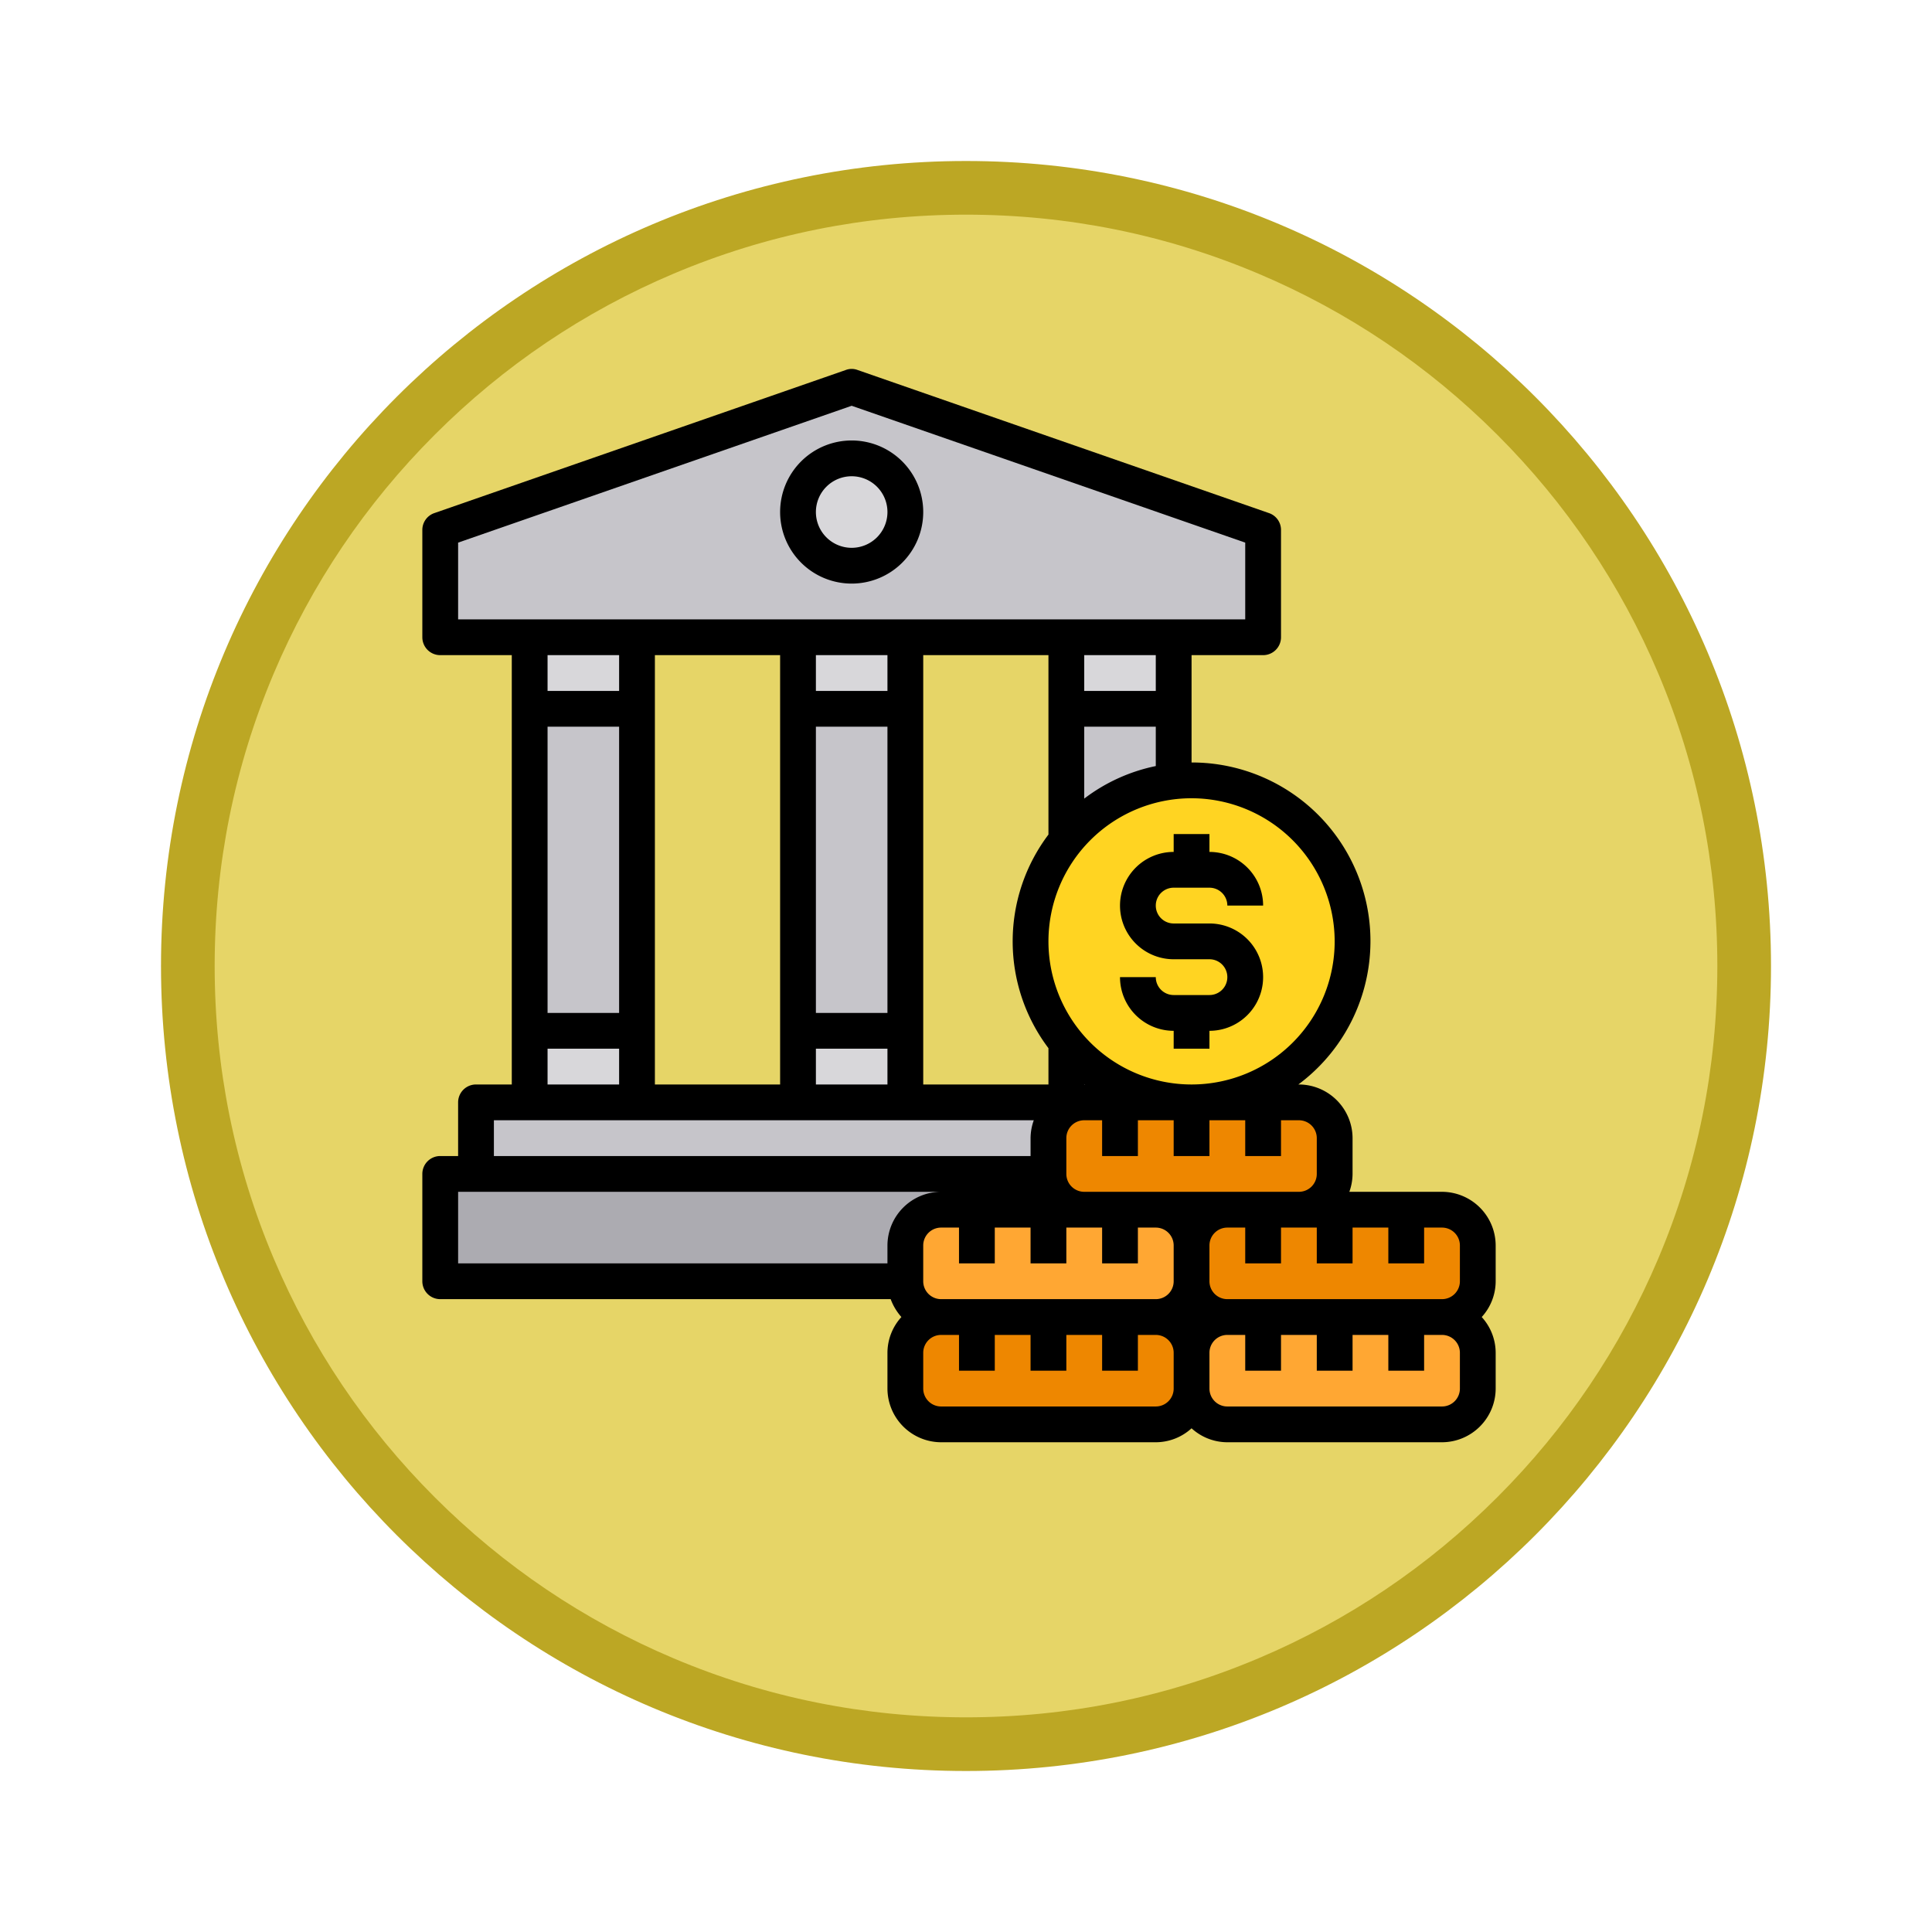 <svg xmlns="http://www.w3.org/2000/svg" xmlns:xlink="http://www.w3.org/1999/xlink" width="108" height="108" viewBox="0 0 108 108">
  <defs>
    <filter id="Fondo" x="0" y="0" width="108" height="108" filterUnits="userSpaceOnUse">
      <feOffset dy="3" input="SourceAlpha"/>
      <feGaussianBlur stdDeviation="3" result="blur"/>
      <feFlood flood-opacity="0.161"/>
      <feComposite operator="in" in2="blur"/>
      <feComposite in="SourceGraphic"/>
    </filter>
    <clipPath id="clip-path">
      <rect id="Rectángulo_408289" data-name="Rectángulo 408289" width="60" height="60" fill="none"/>
    </clipPath>
  </defs>
  <g id="Icono" transform="translate(8.5 -689)">
    <g transform="matrix(1, 0, 0, 1, -8.5, 689)" filter="url(#Fondo)">
      <g id="Fondo-2" data-name="Fondo" transform="translate(9 6)" fill="#e6d567">
        <path d="M 45 88.5 C 39.127 88.5 33.43 87.35 28.068 85.082 C 22.889 82.891 18.236 79.755 14.241 75.759 C 10.245 71.764 7.109 67.111 4.918 61.932 C 2.65 56.57 1.5 50.873 1.5 45 C 1.5 39.127 2.65 33.43 4.918 28.068 C 7.109 22.889 10.245 18.236 14.241 14.241 C 18.236 10.245 22.889 7.109 28.068 4.918 C 33.43 2.65 39.127 1.5 45 1.5 C 50.873 1.5 56.57 2.65 61.932 4.918 C 67.111 7.109 71.764 10.245 75.759 14.241 C 79.755 18.236 82.891 22.889 85.082 28.068 C 87.35 33.43 88.5 39.127 88.5 45 C 88.5 50.873 87.35 56.57 85.082 61.932 C 82.891 67.111 79.755 71.764 75.759 75.759 C 71.764 79.755 67.111 82.891 61.932 85.082 C 56.57 87.35 50.873 88.5 45 88.5 Z" stroke="none"/>
        <path d="M 45 3 C 39.329 3 33.829 4.11 28.653 6.299 C 23.652 8.415 19.16 11.443 15.302 15.302 C 11.443 19.16 8.415 23.652 6.299 28.653 C 4.11 33.829 3 39.329 3 45 C 3 50.671 4.11 56.171 6.299 61.347 C 8.415 66.348 11.443 70.84 15.302 74.698 C 19.16 78.557 23.652 81.585 28.653 83.701 C 33.829 85.89 39.329 87 45 87 C 50.671 87 56.171 85.89 61.347 83.701 C 66.348 81.585 70.84 78.557 74.698 74.698 C 78.557 70.84 81.585 66.348 83.701 61.347 C 85.89 56.171 87 50.671 87 45 C 87 39.329 85.89 33.829 83.701 28.653 C 81.585 23.652 78.557 19.16 74.698 15.302 C 70.84 11.443 66.348 8.415 61.347 6.299 C 56.171 4.11 50.671 3 45 3 M 45 0 C 69.853 0 90 20.147 90 45 C 90 69.853 69.853 90 45 90 C 20.147 90 0 69.853 0 45 C 0 20.147 20.147 0 45 0 Z" stroke="none" fill="#bca724"/>
      </g>
    </g>
    <g id="Grupo_1151793" data-name="Grupo 1151793" transform="translate(15.109 709.623)">
      <path id="Trazado_986476" data-name="Trazado 986476" d="M47,9v6H1V9L24,1Z" fill="#c6c5ca"/>
      <g id="Grupo_1151792" data-name="Grupo 1151792">
        <g id="Grupo_1151791" data-name="Grupo 1151791" clip-path="url(#clip-path)">
          <path id="Trazado_986477" data-name="Trazado 986477" d="M24,5a3,3,0,1,1-3,3,3,3,0,0,1,3-3" fill="#d8d7da"/>
          <rect id="Rectángulo_408280" data-name="Rectángulo 408280" width="6" height="4" transform="translate(6 37)" fill="#d8d7da"/>
          <rect id="Rectángulo_408281" data-name="Rectángulo 408281" width="6" height="4" transform="translate(21 37)" fill="#d8d7da"/>
          <path id="Trazado_986478" data-name="Trazado 986478" d="M47,45v6H1V45H47Z" fill="#acabb1"/>
          <rect id="Rectángulo_408282" data-name="Rectángulo 408282" width="6" height="4" transform="translate(36 37)" fill="#d8d7da"/>
          <rect id="Rectángulo_408283" data-name="Rectángulo 408283" width="6" height="4" transform="translate(36 15)" fill="#d8d7da"/>
          <rect id="Rectángulo_408284" data-name="Rectángulo 408284" width="6" height="4" transform="translate(21 15)" fill="#d8d7da"/>
          <rect id="Rectángulo_408285" data-name="Rectángulo 408285" width="6" height="4" transform="translate(6 15)" fill="#d8d7da"/>
          <path id="Trazado_986479" data-name="Trazado 986479" d="M45,41v4H3V41H45Z" fill="#c6c5ca"/>
          <rect id="Rectángulo_408286" data-name="Rectángulo 408286" width="6" height="18" transform="translate(36 19)" fill="#c6c5ca"/>
          <rect id="Rectángulo_408287" data-name="Rectángulo 408287" width="6" height="18" transform="translate(6 19)" fill="#c6c5ca"/>
          <rect id="Rectángulo_408288" data-name="Rectángulo 408288" width="6" height="18" transform="translate(21 19)" fill="#c6c5ca"/>
          <path id="Trazado_986480" data-name="Trazado 986480" d="M35,47h6a2.006,2.006,0,0,1,2,2v2a2.006,2.006,0,0,1-2,2H29a2.006,2.006,0,0,1-2-2V49a2.006,2.006,0,0,1,2-2h6Z" fill="#ffa733"/>
          <path id="Trazado_986481" data-name="Trazado 986481" d="M51,53h6a2.006,2.006,0,0,1,2,2v2a2.006,2.006,0,0,1-2,2H45a2.006,2.006,0,0,1-2-2V55a2.006,2.006,0,0,1,2-2h6Z" fill="#ffa733"/>
          <path id="Trazado_986482" data-name="Trazado 986482" d="M43,41h6a2.006,2.006,0,0,1,2,2v2a2.006,2.006,0,0,1-2,2H37a2.006,2.006,0,0,1-2-2V43a2.006,2.006,0,0,1,2-2h6Z" fill="#ee8700"/>
          <path id="Trazado_986483" data-name="Trazado 986483" d="M35,53h6a2.006,2.006,0,0,1,2,2v2a2.006,2.006,0,0,1-2,2H29a2.006,2.006,0,0,1-2-2V55a2.006,2.006,0,0,1,2-2h6Z" fill="#ee8700"/>
          <path id="Trazado_986484" data-name="Trazado 986484" d="M51,47h6a2.006,2.006,0,0,1,2,2v2a2.006,2.006,0,0,1-2,2H45a2.006,2.006,0,0,1-2-2V49a2.006,2.006,0,0,1,2-2h6Z" fill="#ee8700"/>
          <path id="Trazado_986485" data-name="Trazado 986485" d="M43,23a9,9,0,1,1-9,9,9.007,9.007,0,0,1,9-9" fill="#ffd422"/>
          <path id="Trazado_986486" data-name="Trazado 986486" d="M24,12a4,4,0,1,0-4-4,4,4,0,0,0,4,4m0-6a2,2,0,1,1-2,2,2,2,0,0,1,2-2"/>
          <path id="Trazado_986487" data-name="Trazado 986487" d="M60,49a3.009,3.009,0,0,0-3-3H51.82A3,3,0,0,0,52,45V43a3.009,3.009,0,0,0-3-3h-.03A9.985,9.985,0,0,0,43,22V16h4a1,1,0,0,0,1-1V9a.992.992,0,0,0-.67-.94l-23-8a.937.937,0,0,0-.66,0l-23,8A.992.992,0,0,0,0,9v6a1,1,0,0,0,1,1H5V40H3a1,1,0,0,0-1,1v3H1a1,1,0,0,0-1,1v6a1,1,0,0,0,1,1H26.18a3.174,3.174,0,0,0,.6,1A2.974,2.974,0,0,0,26,55v2a3.009,3.009,0,0,0,3,3H41a2.974,2.974,0,0,0,2-.78A2.974,2.974,0,0,0,45,60H57a3.009,3.009,0,0,0,3-3V55a2.974,2.974,0,0,0-.78-2A2.974,2.974,0,0,0,60,51ZM51,32a8,8,0,1,1-8-8,8.011,8.011,0,0,1,8,8M37.03,40H37v-.02c.01.01.02.01.03.02M35,37.97V40H28V16h7V26.03a9.91,9.91,0,0,0,0,11.94M41,20v2.2a9.87,9.87,0,0,0-4,1.82V20Zm-4-4h4v2H37ZM2,14V9.71L24,2.06,46,9.71V14Zm20,6h4V36H22Zm4,20H22V38h4ZM22,16h4v2H22ZM20,40H13V16h7ZM7,20h4V36H7Zm4,20H7V38h4ZM7,16h4v2H7ZM4,42H34.18A3,3,0,0,0,34,43v1H4Zm22,7v1H2V46H29a3.009,3.009,0,0,0-3,3m16,8a1,1,0,0,1-1,1H29a1,1,0,0,1-1-1V55a1,1,0,0,1,1-1h1v2h2V54h2v2h2V54h2v2h2V54h1a1,1,0,0,1,1,1Zm0-6a1,1,0,0,1-1,1H29a1,1,0,0,1-1-1V49a1,1,0,0,1,1-1h1v2h2V48h2v2h2V48h2v2h2V48h1a1,1,0,0,1,1,1Zm-5-5a1,1,0,0,1-1-1V43a1,1,0,0,1,1-1h1v2h2V42h2v2h2V42h2v2h2V42h1a1,1,0,0,1,1,1v2a1,1,0,0,1-1,1ZM58,57a1,1,0,0,1-1,1H45a1,1,0,0,1-1-1V55a1,1,0,0,1,1-1h1v2h2V54h2v2h2V54h2v2h2V54h1a1,1,0,0,1,1,1Zm0-6a1,1,0,0,1-1,1H45a1,1,0,0,1-1-1V49a1,1,0,0,1,1-1h1v2h2V48h2v2h2V48h2v2h2V48h1a1,1,0,0,1,1,1Z"/>
          <path id="Trazado_986488" data-name="Trazado 986488" d="M42,26v1a3,3,0,0,0,0,6h2a1,1,0,0,1,0,2H42a1,1,0,0,1-1-1H39a3,3,0,0,0,3,3v1h2V37a3,3,0,0,0,0-6H42a1,1,0,0,1,0-2h2a1,1,0,0,1,1,1h2a3,3,0,0,0-3-3V26Z"/>
        </g>
      </g>
    </g>
  </g>
</svg>
